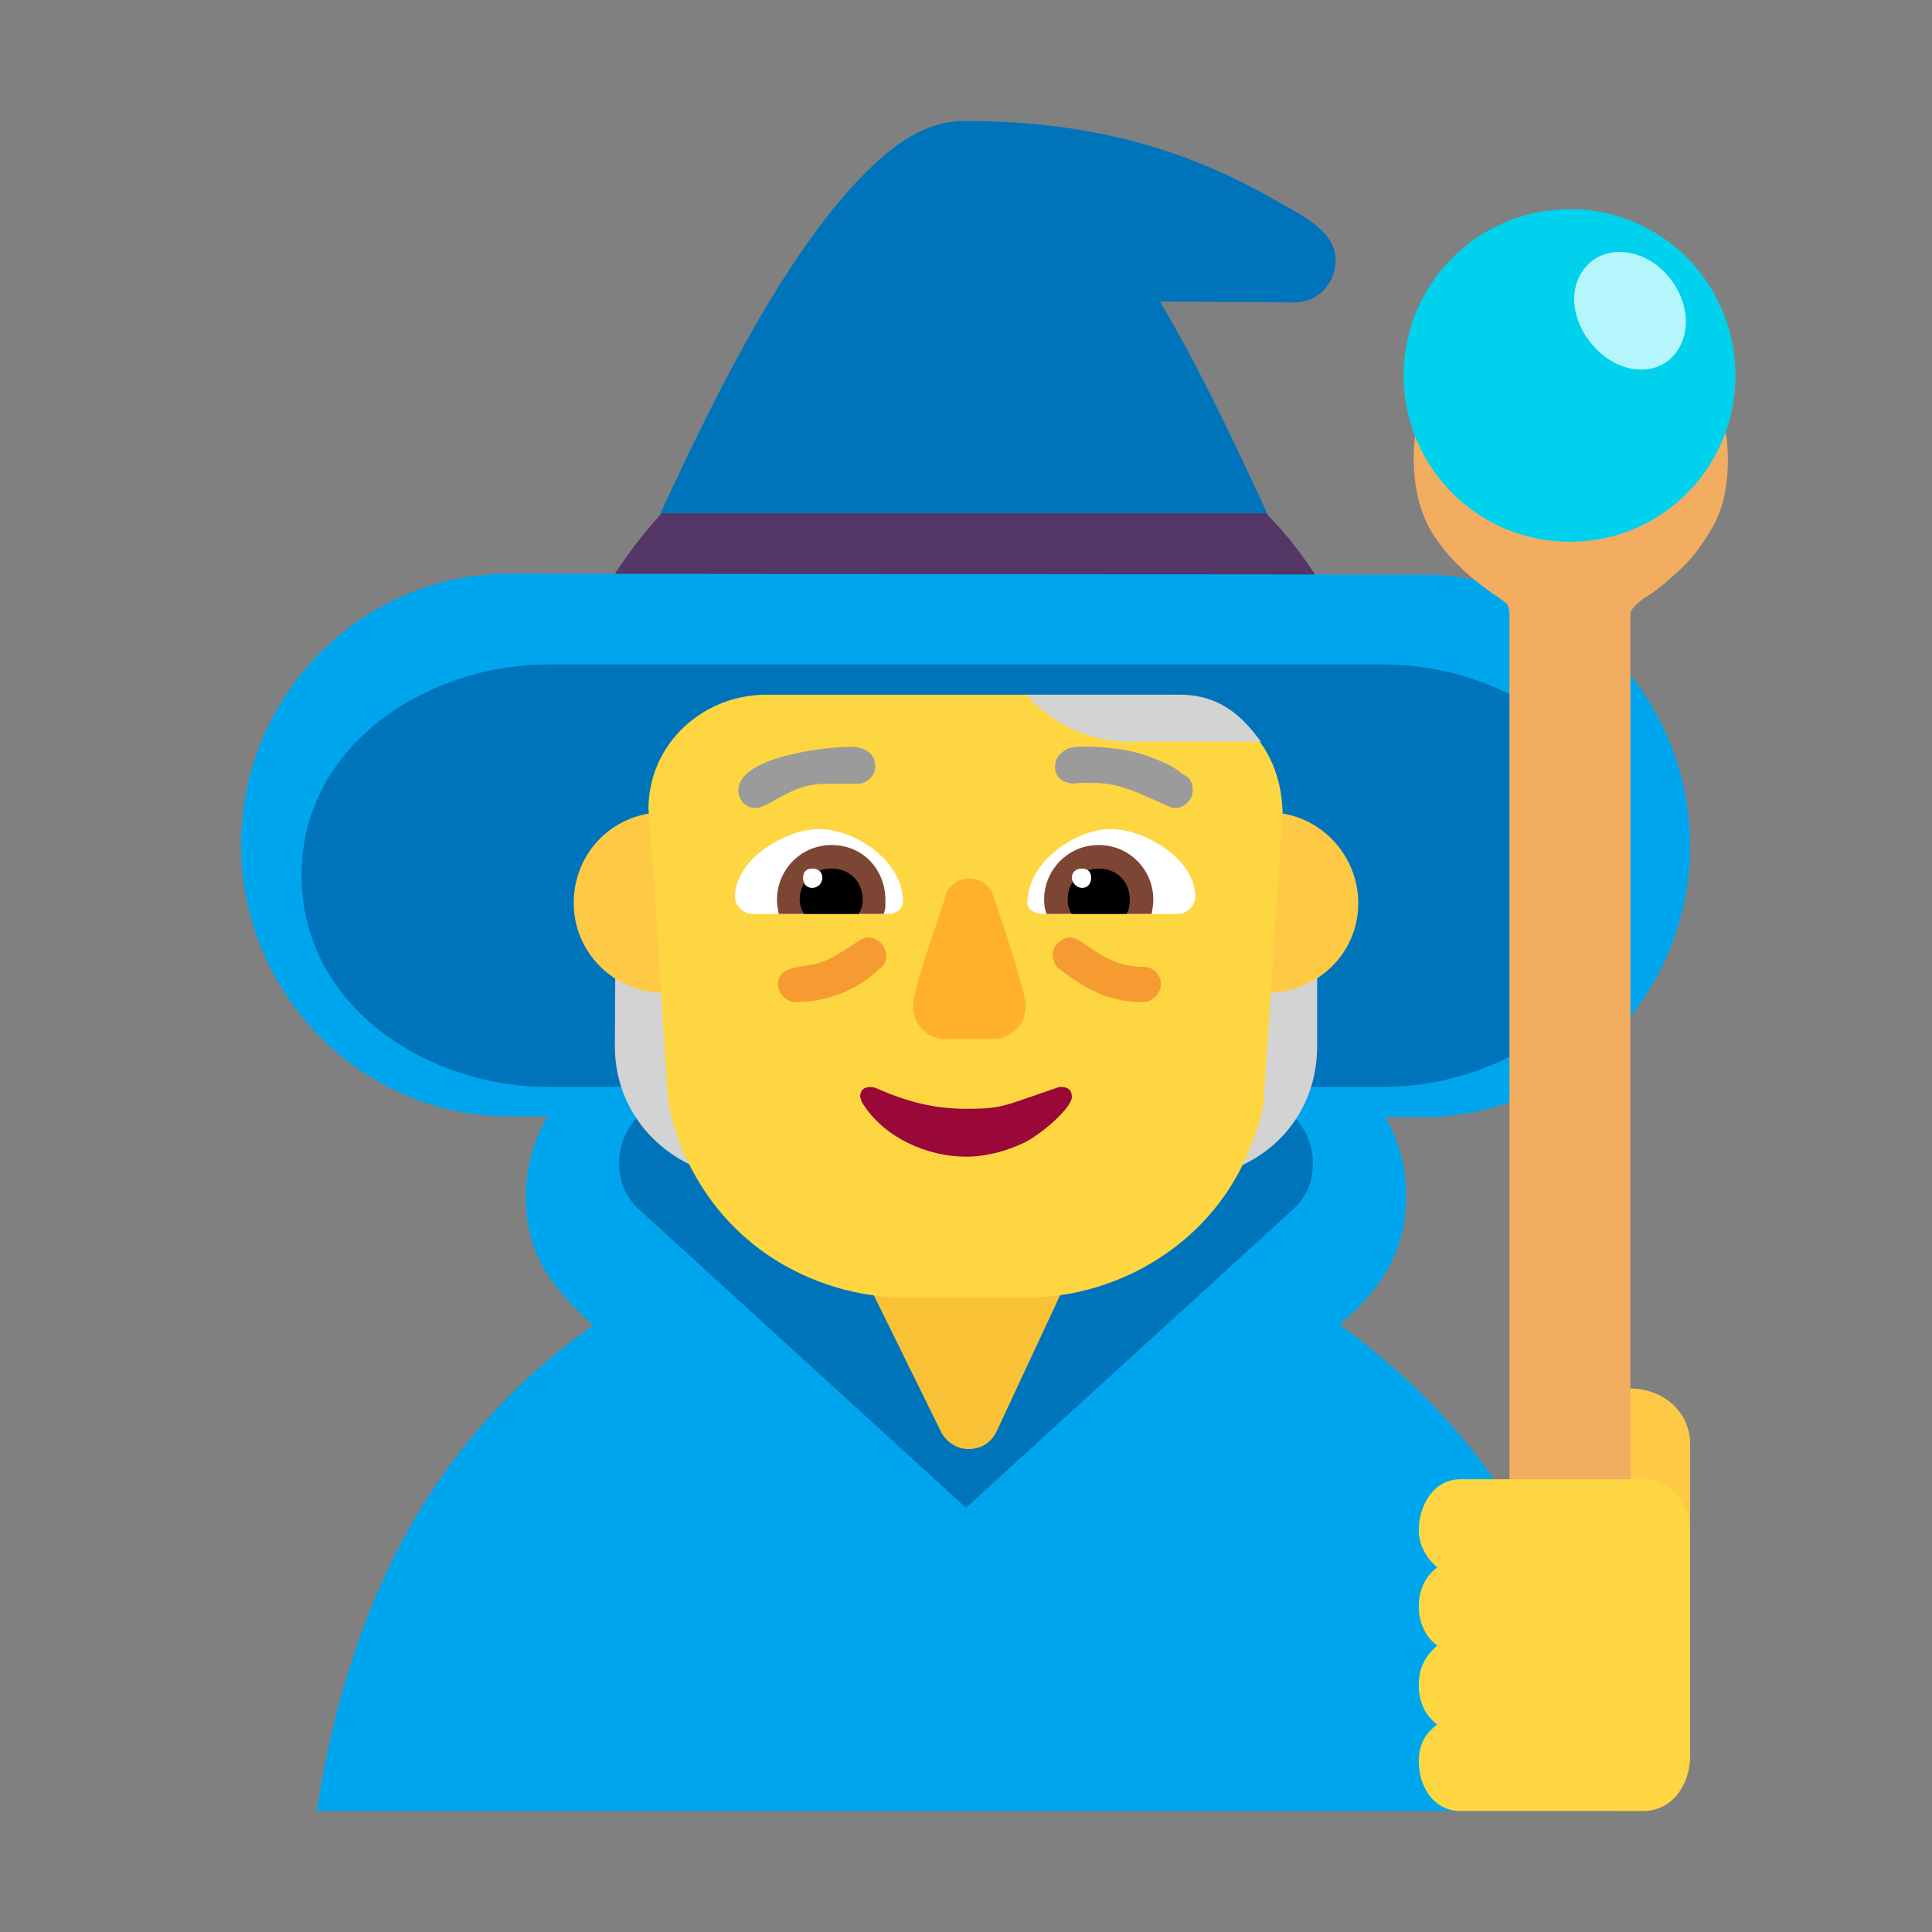 <svg version="1.1" xmlns="http://www.w3.org/2000/svg" viewBox="0 0 2300 2300"><rect x="0" y="0" width="2300" height="2300" fill="#808080" stroke="none"/><g transform="scale(1,-1) translate(-256, -1869)">
		<path d="M1831 1117c-65 132-119 266-194 393l161-1c28 0 48 24 48 50 0 36-41 54-76 74-114 65-230 92-366 92-30 0-59-12-88-35-151-121-278-453-340-573l855 0 z" fill="#0074BA"/>
		<path d="M1862 1112c-27 55-56 103-99 146l-719 0c-41-44-71-93-98-146l916 0 z" fill="#533566"/>
		<path d="M2179-287c-41 252-125 430-328 579 51 44 79 89 79 154 0 32-8 65-25 93l44 0c175 0 319 144 319 323 0 176-140 323-319 323l-1087 1c-175 0-319-144-319-323 0-175 141-323 319-323l46 0c-17-29-26-61-26-95 0-71 31-108 80-154-204-144-293-349-329-578l1546 0 z" fill="#00A6ED"/>
		<path d="M1406 74l388 354c17 15 25 33 25 56 0 42-33 78-77 78-116 1-220 2-336 2-116 0-221-1-337-2-44 0-76-36-76-78 0-22 8-41 25-56l388-354 z M1904 575c138 0 293 94 293 251 0 162-157 252-293 252l-997 0c-137 0-292-92-292-251 0-160 155-252 292-252l997 0 z" fill="#0074BA"/>
		<path d="M1409 144c15 0 26 7 33 20l90 193c-14-2-28-3-42-3l-151 0c-21 0-40 2-59 6l97-197c7-12 19-19 32-19 z" fill="#F9C136"/>
		<path d="M1585 429l135 47c63 22 104 79 104 147l0 179-239 8 0-381 z M1228 429l0 387-154 0-85-1-1-192c0-67 42-124 105-147l135-47 z" fill="#D3D3D3"/>
		<path d="M1765 687c57 0 108 45 108 107 0 57-46 108-108 108-59 0-107-48-107-108 0-59 49-107 107-107 z M1047 687c59 0 107 49 107 107 0 60-49 108-107 108-61 0-108-48-108-108 0-59 48-107 108-107 z" fill="#FECA46"/>
		<path d="M1476 324c115 0 225 68 268 178 8 19 16 42 17 64l21 324 1 7c0 94-70 145-140 145l-474 0c-78 0-141-60-141-136 10-117 14-214 23-340 1-11 3-22 6-33 42-142 165-209 280-209l139 0 z" fill="#FDD641"/>
		<path d="M1406 492c23 0 47 6 70 17 23 12 56 42 56 54 0 8-4 12-13 12l-2 0c-68-23-67-26-111-26-39 0-72 9-108 25l-5 1c-9 0-13-4-13-12l2-6c26-43 79-65 124-65 z" fill="#990839"/>
		<path d="M1658 781l-162 0c-7 0-17 5-17 13 0 48 56 88 100 88 39 0 100-35 100-81 0-10-10-20-21-20 z M1314 781c8 0 17 6 17 15 0 48-57 86-100 86-39 0-100-35-100-81 0-10 10-20 21-20l162 0 z" fill="#FFFFFF"/>
		<path d="M1627 781l-125 0c-2 5-3 10-3 17 0 35 28 65 65 65 37 0 65-30 65-65 0-7-1-10-2-17 z M1308 781c1 3 2 6 2 9l0 8c0 35-26 65-64 65-37 0-65-30-65-65 0-7 1-10 2-17l125 0 z" fill="#7D4533"/>
		<path d="M1597 781l-65 0c-3 4-5 10-5 17 0 21 15 37 37 37 21 0 37-15 37-37 0-7-1-12-4-17 z M1278 781c3 4 5 10 5 17 0 21-15 37-37 37-22 0-38-16-38-37 0-6 2-12 5-17l65 0 z" fill="#000000"/>
		<path d="M1544 812c7 0 11 5 11 12 0 7-4 11-11 11-7 0-12-4-12-11 0-6 6-12 12-12 z M1223 812c7 0 12 6 12 12 0 7-5 11-12 11-7 0-11-4-11-11 0-7 4-12 11-12 z" fill="#FFFFFF"/>
		<path d="M1438 632c21 0 39 17 39 39 0 19-30 106-39 133-4 12-16 19-28 19-12 0-24-7-28-19-8-30-39-109-39-134 0-21 17-38 39-38l56 0 z" fill="#FFB02C"/>
		<path d="M1654 907c6 0 11 2 16 7 4 4 6 9 6 15 0 9-4 15-12 18-5 5-13 10-22 14-9 4-19 8-29 11-11 3-21 5-31 6-10 1-19 2-26 2l-14 0c-5 0-10-1-14-2-5-2-8-5-11-8-3-3-5-8-5-14 0-6 2-10 5-13 3-3 6-5 11-6l6-1 7 1 13 0c12 0 23-1 34-4 11-3 21-7 30-11l23-10c6-3 10-5 13-5 z M1156 907c4 0 11 3 20 8 32 19 45 20 61 21l41 0c10 0 20 10 20 20 0 18-15 24-29 24-31 0-134-12-134-52 0-12 9-21 21-21 z" fill="#9B9B9B"/>
		<path d="M1757 986c-25 35-53 56-97 56l-182 0c29-33 73-56 122-56l157 0 z" fill="#D3D3D3"/>
		<path d="M2268 0l0 150c0 40-34 66-71 66-37 0-72-26-72-66l0-150 143 0 z" fill="#FECA46"/>
		<path d="M2128-80c21 0 38 7 51 22 12 15 18 32 18 52l0 1144c0 5 6 12 18 20 12 7 25 18 40 32 15 13 28 31 40 52 12 21 18 48 18 81 0 33-9 65-26 96-18 31-42 54-72 69-3 2-7 3-11 3-11 0-17-5-20-14-2-7-3-16-3-26l0-11c0-15 1-30 2-47l1-18c0-10-1-19-3-29-3-15-8-27-16-36-8-10-21-15-40-15-18 0-31 5-39 15-8 9-13 21-15 36-2 10-3 19-3 29l3 65c0 15-1 27-4 37-3 9-10 14-20 14-4 0-7-1-10-3-30-16-54-39-71-68-18-29-27-61-27-95 0-40 9-73 27-98 18-26 43-49 75-70l9-7c2-3 3-7 3-12l0-1144c0-21 7-38 22-52 15-15 32-22 53-22 z" fill="#F3AD61"/>
		<path d="M2125 1224c109 0 197 88 197 198 0 109-87 198-197 198-109 0-198-88-198-198 0-109 88-198 198-198 z" fill="#00D1ED"/>
		<path d="M2210 1429c33 0 53 27 53 57 0 41-36 83-79 83-33 0-54-26-54-56 0-40 37-84 80-84 z" fill="#B4F6FC"/>
		<path d="M1203 676c36 0 75 14 101 41l1 0c4 4 6 9 6 14 0 12-10 22-22 22-10 0-26-18-54-29-18-8-53-2-53-27 0-10 10-21 21-21 z M1617 676c11 0 21 11 21 21 0 12-9 21-21 21-48 0-71 35-87 35-11 0-21-11-21-21 0-4 3-12 6-15 34-26 61-41 102-41 z" fill="#F59B31"/>
		<path d="M2212-287c36 0 56 33 56 65l0 265c0 32-20 65-56 65l-217 0c-33 0-50-32-50-61 0-17 9-33 22-44-15-11-22-28-22-47 0-17 7-35 22-46-15-13-22-28-22-47 0-19 7-36 22-47-15-11-22-25-22-44 0-29 17-59 50-59l217 0 z" fill="#FDD641"/>
	</g></svg>
